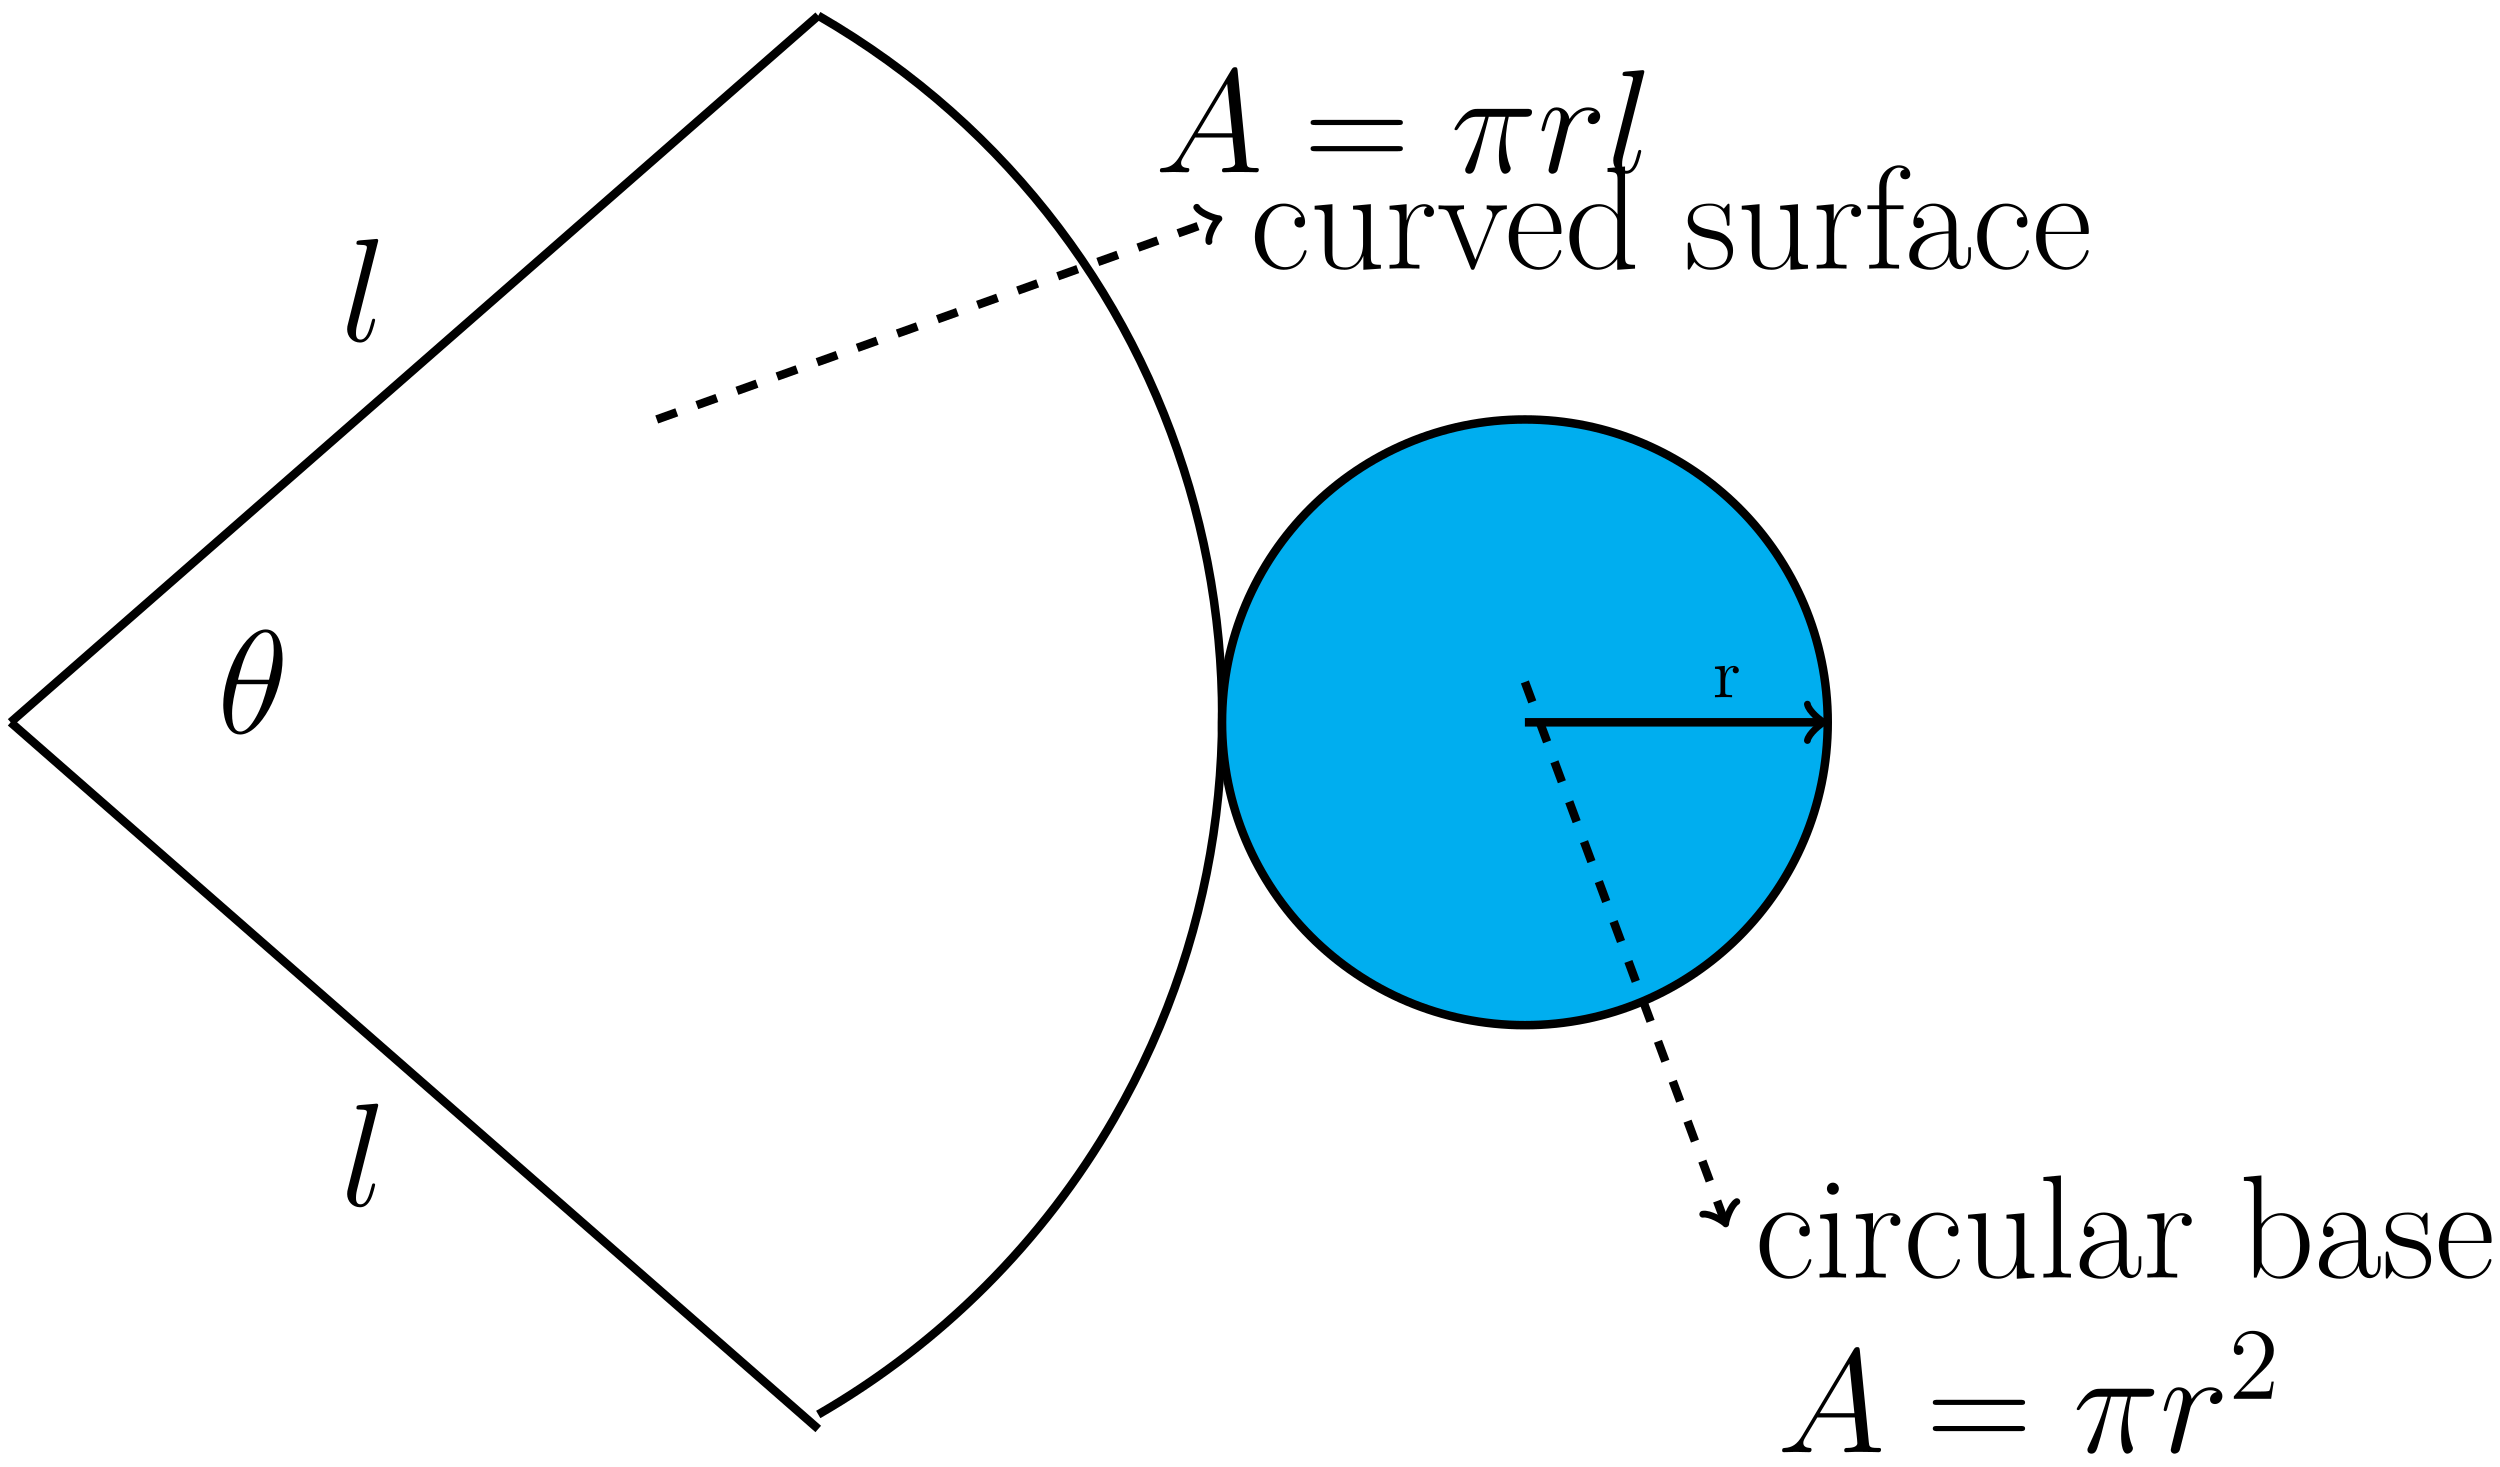 <svg xmlns="http://www.w3.org/2000/svg" xmlns:xlink="http://www.w3.org/1999/xlink" xmlns:inkscape="http://www.inkscape.org/namespaces/inkscape" version="1.1" width="351" height="206" viewBox="0 0 351 206">
<defs>
<path id="font_1_4" d="M.254 .669C.255 .673 .257 .679 .257 .684 .257 .694 .247 .694 .245 .694 .244 .694 .208 .691 .19 .689 .173 .688 .158 .686 .14 .685 .116 .683 .109 .682 .109 .664 .109 .654 .119 .654 .129 .654 .18 .654 .18 .645 .18 .635 .18 .631 .18 .629 .175 .611L.051 .115C.048 .104 .046 .096 .046 .08 .046 .03 .083-.01 .134-.01 .167-.01 .189 .012 .205 .043 .222 .076 .236 .139 .236 .143 .236 .148 .232 .152 .226 .152 .217 .152 .216 .147 .212 .132 .194 .063 .176 .01 .136 .01 .106 .01 .106 .042 .106 .056 .106 .06 .106 .081 .113 .109L.254 .669Z"/>
<path id="font_2_43" d="M.384 .118C.384 .122 .383 .125 .376 .125 .369 .125 .368 .124 .364 .111 .338 .03 .281 .01 .238 .01 .174 .01 .097 .069 .097 .217 .097 .369 .171 .424 .23 .424 .269 .424 .327 .405 .349 .35 .33 .35 .302 .35 .302 .315 .302 .287 .325 .279 .338 .279 .345 .279 .374 .282 .374 .317 .374 .388 .306 .442 .229 .442 .123 .442 .033 .344 .033 .216 .033 .083 .127-.008 .229-.008 .353-.008 .384 .107 .384 .118V.118Z"/>
<path id="font_2_109" d="M.483 0V.026C.424 .026 .415 .032 .415 .08V.438L.294 .427V.401C.353 .401 .362 .395 .362 .347V.165C.362 .081 .317 .008 .243 .008 .161 .008 .154 .057 .154 .109V.438L.033 .427V.401C.073 .401 .1 .401 .101 .361V.169C.101 .102 .101 .059 .127 .031 .14 .018 .165-.008 .237-.008 .322-.008 .355 .064 .363 .085H.364V-.008L.483 0Z"/>
<path id="font_2_96" d="M.333 .386C.333 .418 .301 .438 .267 .438 .191 .438 .158 .364 .148 .329H.147V.438L.031 .427V.401C.09 .401 .099 .395 .099 .347V.069C.099 .031 .095 .026 .031 .026V0C.055 .002 .101 .002 .127 .002 .156 .002 .207 .002 .234 0V.026C.162 .026 .15 .026 .15 .071V.236C.15 .332 .191 .422 .266 .422 .273 .422 .28 .421 .287 .418 .287 .418 .265 .411 .265 .385 .265 .361 .284 .351 .299 .351 .311 .351 .333 .358 .333 .386V.386Z"/>
<path id="font_2_112" d="M.474 .404V.43L.411 .428C.39 .428 .357 .428 .337 .43V.404C.362 .402 .376 .39 .376 .364 .376 .355 .376 .353 .37 .339L.26 .061 .141 .361C.135 .374 .135 .376 .135 .38 .135 .404 .168 .404 .183 .404V.43C.159 .428 .115 .428 .09 .428 .063 .428 .032 .428 .01 .43V.404C.048 .404 .069 .404 .081 .373L.226 .009C.232-.006 .233-.008 .242-.008 .251-.008 .252-.006 .258 .009L.391 .34C.4 .362 .416 .402 .474 .404Z"/>
<path id="font_2_50" d="M.385 .251C.385 .353 .331 .442 .217 .442 .111 .442 .027 .341 .027 .218 .027 .088 .122-.008 .228-.008 .34-.008 .384 .098 .384 .119 .384 .126 .376 .126 .376 .126 .369 .126 .368 .124 .364 .112 .342 .044 .287 .01 .235 .01 .192 .01 .149 .034 .122 .078 .091 .129 .091 .188 .091 .235H.381C.385 .239 .385 .241 .385 .251M.331 .25H.092C.099 .394 .176 .426 .216 .426 .284 .426 .33 .362 .331 .25Z"/>
<path id="font_2_47" d="M.479 0V.026C.42 .026 .411 .032 .411 .08V.694L.292 .683V.657C.351 .657 .36 .651 .36 .603V.369C.356 .374 .315 .438 .234 .438 .132 .438 .033 .347 .033 .215 .033 .084 .126-.008 .224-.008 .309-.008 .353 .058 .358 .065V-.008L.479 0M.358 .12C.358 .09 .34 .063 .317 .043 .283 .013 .249 .008 .23 .008 .201 .008 .097 .023 .097 .214 .097 .41 .213 .422 .239 .422 .285 .422 .322 .396 .345 .36 .358 .339 .358 .336 .358 .318V.12Z"/>
<path id="font_2_98" d="M.333 .125C.333 .176 .306 .203 .293 .215 .263 .246 .228 .253 .186 .261 .131 .273 .061 .287 .061 .347 .061 .373 .075 .428 .176 .428 .283 .428 .289 .329 .291 .297 .292 .292 .297 .291 .3 .291 .309 .291 .309 .294 .309 .311V.422C.309 .44 .308 .441 .302 .441 .298 .441 .297 .44 .285 .425 .282 .421 .273 .411 .27 .407 .238 .441 .193 .442 .176 .442 .065 .442 .025 .384 .025 .326 .025 .236 .127 .215 .156 .209 .219 .196 .241 .192 .262 .174 .275 .162 .297 .14 .297 .104 .297 .062 .273 .008 .181 .008 .094 .008 .063 .074 .045 .162 .042 .176 .042 .177 .034 .177 .026 .177 .025 .176 .025 .156V.012C.025-.006 .026-.007 .032-.007 .037-.007 .038-.006 .043 .002L.07 .045C.09 .018 .125-.008 .181-.008 .28-.008 .333 .046 .333 .124V.125Z"/>
<path id="font_2_55" d="M.313 .641C.313 .679 .277 .702 .237 .702 .18 .702 .102 .655 .102 .549V.43H.022V.404H.102V.069C.102 .031 .098 .026 .034 .026V0C.058 .002 .104 .002 .13 .002 .159 .002 .21 .002 .237 0V.026C.165 .026 .153 .026 .153 .071V.404H.267V.43H.151V.551C.151 .634 .193 .686 .236 .686 .249 .686 .264 .682 .274 .675 .266 .673 .245 .666 .245 .641 .245 .615 .265 .607 .279 .607 .293 .607 .313 .615 .313 .641V.641Z"/>
<path id="font_2_28" d="M.449 .089V.145H.431V.088C.431 .027 .404 .019 .391 .019 .35 .019 .35 .071 .35 .115V.259C.35 .325 .35 .36 .308 .399 .271 .432 .228 .442 .194 .442 .115 .442 .058 .38 .058 .314 .058 .277 .088 .275 .094 .275 .107 .275 .13 .283 .13 .311 .13 .336 .111 .347 .094 .347 .09 .347 .085 .346 .082 .345 .103 .408 .157 .426 .192 .426 .242 .426 .297 .382 .297 .298V.254C.238 .252 .167 .244 .111 .214 .048 .179 .03 .129 .03 .091 .03 .014 .12-.008 .173-.008 .228-.008 .279 .023 .301 .08 .303 .036 .331-.004 .375-.004 .396-.004 .449 .01 .449 .089M.297 .139C.297 .052 .235 .008 .18 .008 .13 .008 .091 .045 .091 .091 .091 .121 .104 .174 .162 .206 .21 .233 .265 .237 .297 .239V.139Z"/>
<path id="font_1_3" d="M.17 .111C.135 .052 .101 .032 .053 .029 .042 .028 .034 .028 .034 .01 .034 .004 .039 0 .046 0 .064 0 .109 .002 .127 .002 .156 .002 .188 0 .216 0 .222 0 .234 0 .234 .019 .234 .028 .226 .029 .22 .029 .197 .031 .178 .039 .178 .063 .178 .077 .184 .088 .197 .11L.273 .236H.528C.529 .227 .529 .219 .53 .21 .533 .184 .545 .08 .545 .061 .545 .031 .494 .029 .478 .029 .467 .029 .456 .029 .456 .011 .456 0 .465 0 .471 0 .488 0 .508 .002 .525 .002H.582C.643 .002 .687 0 .688 0 .695 0 .706 0 .706 .019 .706 .029 .697 .029 .682 .029 .627 .029 .626 .038 .623 .068L.562 .692C.56 .712 .556 .714 .545 .714 .535 .714 .529 .712 .52 .697L.17 .111M.29 .265 .491 .601 .525 .265H.29Z"/>
<path id="font_3_1" d="M.643 .321C.658 .321 .673 .321 .673 .338 .673 .356 .656 .356 .639 .356H.08C.063 .356 .046 .356 .046 .338 .046 .321 .061 .321 .076 .321H.643M.639 .143C.656 .143 .673 .143 .673 .161 .673 .178 .658 .178 .643 .178H.076C.061 .178 .046 .178 .046 .161 .046 .143 .063 .143 .08 .143H.639Z"/>
<path id="font_1_2" d="M.259 .377H.372C.345 .265 .328 .192 .328 .112 .328 .098 .328-.01 .369-.01 .39-.01 .408 .009 .408 .026 .408 .031 .408 .033 .401 .048 .374 .117 .374 .203 .374 .21 .374 .216 .374 .287 .395 .377H.507C.52 .377 .553 .377 .553 .409 .553 .431 .534 .431 .516 .431H.187C.164 .431 .13 .431 .084 .382 .058 .353 .026 .3 .026 .294 .026 .288 .031 .286 .037 .286 .044 .286 .045 .289 .05 .295 .102 .377 .154 .377 .179 .377H.236C.214 .302 .189 .215 .107 .04 .099 .024 .099 .022 .099 .016 .099-.005 .117-.01 .126-.01 .155-.01 .163 .016 .175 .058 .191 .109 .191 .111 .201 .151L.259 .377Z"/>
<path id="font_1_5" d="M.389 .409C.358 .403 .342 .381 .342 .359 .342 .335 .361 .327 .375 .327 .403 .327 .426 .351 .426 .381 .426 .413 .395 .441 .345 .441 .305 .441 .259 .423 .217 .362 .21 .415 .17 .441 .13 .441 .091 .441 .071 .411 .059 .389 .042 .353 .027 .293 .027 .288 .027 .284 .031 .279 .038 .279 .046 .279 .047 .28 .053 .303 .068 .363 .087 .421 .127 .421 .151 .421 .158 .404 .158 .375 .158 .353 .148 .314 .141 .283L.113 .175C.109 .156 .098 .111 .093 .093 .086 .067 .075 .02 .075 .015 .075 .001 .086-.01 .101-.01 .112-.01 .131-.003 .137 .017 .14 .025 .177 .176 .183 .199 .188 .221 .194 .242 .199 .264 .203 .278 .207 .294 .21 .307 .213 .316 .24 .365 .265 .387 .277 .398 .303 .421 .344 .421 .36 .421 .376 .418 .389 .409Z"/>
<path id="font_1_1" d="M.443 .503C.443 .605 .411 .704 .329 .704 .189 .704 .04 .411 .04 .191 .04 .145 .05-.01 .155-.01 .291-.01 .443 .276 .443 .503M.14 .362C.155 .421 .176 .505 .216 .576 .249 .636 .284 .684 .328 .684 .361 .684 .383 .656 .383 .56 .383 .524 .38 .474 .351 .362H.14M.344 .332C.319 .234 .298 .171 .262 .108 .233 .057 .198 .01 .156 .01 .125 .01 .1 .034 .1 .133 .1 .198 .116 .266 .132 .332H.344Z"/>
<path id="font_2_66" d="M.214 0V.026C.155 .026 .153 .032 .153 .068V.438L.038 .427V.401C.094 .401 .102 .395 .102 .347V.069C.102 .031 .098 .026 .034 .026V0C.058 .002 .101 .002 .126 .002 .15 .002 .191 .002 .214 0M.165 .604C.165 .628 .146 .645 .125 .645 .101 .645 .084 .626 .084 .604 .084 .58 .103 .563 .124 .563 .148 .563 .165 .582 .165 .604Z"/>
<path id="font_2_72" d="M.221 0V.026C.157 .026 .153 .03 .153 .069V.694L.034 .683V.657C.093 .657 .102 .651 .102 .603V.069C.102 .031 .098 .026 .034 .026V0C.058 .002 .102 .002 .127 .002 .153 .002 .197 .002 .221 0Z"/>
<path id="font_2_35" d="M.477 .216C.477 .344 .387 .438 .286 .438 .224 .438 .18 .405 .15 .366V.694L.031 .683V.657C.09 .657 .099 .651 .099 .603V0H.117L.146 .071C.175 .024 .218-.008 .276-.008 .376-.008 .477 .08 .477 .216M.413 .217C.413 .019 .295 .008 .271 .008 .24 .008 .195 .02 .163 .078 .152 .097 .152 .099 .152 .117V.315C.152 .333 .152 .336 .166 .357 .205 .417 .261 .422 .28 .422 .31 .422 .413 .406 .413 .217V.217Z"/>
<path id="font_4_1" d="M.44 .168H.418C.415 .151 .407 .096 .397 .08 .39 .071 .333 .071 .303 .071H.118C.145 .094 .206 .158 .232 .182 .384 .322 .44 .374 .44 .473 .44 .588 .349 .665 .233 .665 .117 .665 .049 .566 .049 .48 .049 .429 .093 .429 .096 .429 .117 .429 .143 .444 .143 .476 .143 .504 .124 .523 .096 .523 .087 .523 .085 .523 .082 .522 .101 .59 .155 .636 .22 .636 .305 .636 .357 .565 .357 .473 .357 .388 .308 .314 .251 .25L.049 .024V0H.414L.44 .168Z"/>
<path id="font_5_96" d="M.364 .381C.364 .413 .333 .442 .29 .442 .217 .442 .181 .375 .167 .332V.442L.028 .431V.4C.098 .4 .106 .393 .106 .344V.076C.106 .031 .095 .031 .028 .031V0L.142 .003C.182 .003 .229 .003 .269 0V.031H.248C.174 .031 .172 .042 .172 .078V.232C.172 .331 .214 .42 .29 .42 .297 .42 .299 .42 .301 .419 .298 .418 .278 .406 .278 .38 .278 .352 .299 .337 .321 .337 .339 .337 .364 .349 .364 .381Z"/>
</defs>
<path transform="matrix(1,0,0,-1,1.494,101.414)" stroke-width="1.196" stroke-linecap="butt" stroke-miterlimit="10" stroke-linejoin="miter" fill="none" stroke="#000000" d="M0 0 113.387 99.214"/>
<use data-text="l" xlink:href="#font_1_4" transform="matrix(20.664,0,0,-20.664,47.791,47.887)"/>
<path transform="matrix(1,0,0,-1,1.494,101.414)" stroke-width="1.196" stroke-linecap="butt" stroke-miterlimit="10" stroke-linejoin="miter" fill="none" stroke="#000000" d="M0 0 113.387-99.214"/>
<use data-text="l" xlink:href="#font_1_4" transform="matrix(20.664,0,0,-20.664,47.791,169.292)"/>
<path transform="matrix(1,0,0,-1,1.494,101.414)" stroke-width="1.196" stroke-linecap="butt" stroke-miterlimit="10" stroke-linejoin="miter" fill="none" stroke="#000000" d="M113.387 99.214C167.619 67.903 186.201-1.445 154.89-55.676 144.942-72.909 130.62-87.231 113.387-97.179"/>
<path transform="matrix(1,0,0,-1,1.494,101.414)" stroke-width="1.196" stroke-linecap="butt" stroke-dasharray="2.989,2.989" stroke-miterlimit="10" stroke-linejoin="miter" fill="none" stroke="#000000" d="M90.71 42.52 169.18 70.545"/>
<path transform="matrix(.942,-.336,-.336,-.942,170.684,30.865)" stroke-width=".956" stroke-linecap="round" stroke-linejoin="round" fill="none" stroke="#000000" d="M-1.913 2.55C-1.753 1.594 0 .159 .478 0 0-.159-1.753-1.594-1.913-2.55"/>
<use data-text="c" xlink:href="#font_2_43" transform="matrix(20.664,0,0,-20.664,175.503,37.714)"/>
<use data-text="u" xlink:href="#font_2_109" transform="matrix(20.664,0,0,-20.664,183.893,37.714)"/>
<use data-text="r" xlink:href="#font_2_96" transform="matrix(20.664,0,0,-20.664,194.452,37.714)"/>
<use data-text="v" xlink:href="#font_2_112" transform="matrix(20.664,0,0,-20.664,201.767,37.714)"/>
<use data-text="e" xlink:href="#font_2_50" transform="matrix(20.664,0,0,-20.664,211.272,37.714)"/>
<use data-text="d" xlink:href="#font_2_47" transform="matrix(20.664,0,0,-20.664,219.662,37.714)"/>
<use data-text="s" xlink:href="#font_2_98" transform="matrix(20.664,0,0,-20.664,236.441,37.714)"/>
<use data-text="u" xlink:href="#font_2_109" transform="matrix(20.664,0,0,-20.664,243.859,37.714)"/>
<use data-text="r" xlink:href="#font_2_96" transform="matrix(20.664,0,0,-20.664,254.418,37.714)"/>
<use data-text="f" xlink:href="#font_2_55" transform="matrix(20.664,0,0,-20.664,261.733,37.714)"/>
<use data-text="a" xlink:href="#font_2_28" transform="matrix(20.664,0,0,-20.664,267.436,37.714)"/>
<use data-text="c" xlink:href="#font_2_43" transform="matrix(20.664,0,0,-20.664,276.921,37.714)"/>
<use data-text="e" xlink:href="#font_2_50" transform="matrix(20.664,0,0,-20.664,285.311,37.714)"/>
<use data-text="A" xlink:href="#font_1_3" transform="matrix(20.664,0,0,-20.664,162.147,24.188)"/>
<use data-text="=" xlink:href="#font_3_1" transform="matrix(20.664,0,0,-20.664,183.055,24.188)"/>
<use data-text="&#x03c0;" xlink:href="#font_1_2" transform="matrix(20.664,0,0,-20.664,203.669,24.188)"/>
<use data-text="r" xlink:href="#font_1_5" transform="matrix(20.664,0,0,-20.664,215.861,24.188)"/>
<use data-text="l" xlink:href="#font_1_4" transform="matrix(20.664,0,0,-20.664,225.552,24.188)"/>
<use data-text="&#x03b8;" xlink:href="#font_1_1" transform="matrix(20.664,0,0,-20.664,30.517,102.919)"/>
<path transform="matrix(1,0,0,-1,1.494,101.414)" d="M255.121 0C255.121 23.484 236.085 42.52 212.601 42.52 189.118 42.52 170.081 23.484 170.081 0 170.081-23.484 189.118-42.52 212.601-42.52 236.085-42.52 255.121-23.484 255.121 0ZM212.601 0" fill="#00aeef"/>
<path transform="matrix(1,0,0,-1,1.494,101.414)" stroke-width="1.196" stroke-linecap="butt" stroke-miterlimit="10" stroke-linejoin="miter" fill="none" stroke="#000000" d="M255.121 0C255.121 23.484 236.085 42.52 212.601 42.52 189.118 42.52 170.081 23.484 170.081 0 170.081-23.484 189.118-42.52 212.601-42.52 236.085-42.52 255.121-23.484 255.121 0ZM212.601 0"/>
<path transform="matrix(1,0,0,-1,1.494,101.414)" stroke-width="1.196" stroke-linecap="butt" stroke-dasharray="2.989,2.989" stroke-miterlimit="10" stroke-linejoin="miter" fill="none" stroke="#000000" d="M212.601 5.669 240.616-69.97"/>
<path transform="matrix(.347,.938,.938,-.347,242.124,171.388)" stroke-width=".956" stroke-linecap="round" stroke-linejoin="round" fill="none" stroke="#000000" d="M-1.913 2.55C-1.753 1.594 0 .159 .478 0 0-.159-1.753-1.594-1.913-2.55"/>
<use data-text="c" xlink:href="#font_2_43" transform="matrix(20.664,0,0,-20.664,246.375,179.372)"/>
<use data-text="i" xlink:href="#font_2_66" transform="matrix(20.664,0,0,-20.664,254.764,179.372)"/>
<use data-text="r" xlink:href="#font_2_96" transform="matrix(20.664,0,0,-20.664,259.93,179.372)"/>
<use data-text="c" xlink:href="#font_2_43" transform="matrix(20.664,0,0,-20.664,267.245,179.372)"/>
<use data-text="u" xlink:href="#font_2_109" transform="matrix(20.664,0,0,-20.664,275.635,179.372)"/>
<use data-text="l" xlink:href="#font_2_72" transform="matrix(20.664,0,0,-20.664,286.194,179.372)"/>
<use data-text="a" xlink:href="#font_2_28" transform="matrix(20.664,0,0,-20.664,291.36,179.372)"/>
<use data-text="r" xlink:href="#font_2_96" transform="matrix(20.664,0,0,-20.664,300.844,179.372)"/>
<use data-text="b" xlink:href="#font_2_35" transform="matrix(20.664,0,0,-20.664,314.4,179.372)"/>
<use data-text="a" xlink:href="#font_2_28" transform="matrix(20.664,0,0,-20.664,324.959,179.372)"/>
<use data-text="s" xlink:href="#font_2_98" transform="matrix(20.664,0,0,-20.664,334.444,179.372)"/>
<use data-text="e" xlink:href="#font_2_50" transform="matrix(20.664,0,0,-20.664,341.862,179.372)"/>
<use data-text="A" xlink:href="#font_1_3" transform="matrix(20.664,0,0,-20.664,249.507,203.888)"/>
<use data-text="=" xlink:href="#font_3_1" transform="matrix(20.664,0,0,-20.664,270.415,203.888)"/>
<use data-text="&#x03c0;" xlink:href="#font_1_2" transform="matrix(20.664,0,0,-20.664,291.029,203.888)"/>
<use data-text="r" xlink:href="#font_1_5" transform="matrix(20.664,0,0,-20.664,303.221,203.888)"/>
<use data-text="2" xlink:href="#font_4_1" transform="matrix(14.347,0,0,-14.347,312.928,196.389)"/>
<path transform="matrix(1,0,0,-1,1.494,101.414)" stroke-width="1.196" stroke-linecap="butt" stroke-miterlimit="10" stroke-linejoin="miter" fill="none" stroke="#000000" d="M212.601 0H254.165"/>
<path transform="matrix(1,0,0,-1,255.674,101.414)" stroke-width=".956" stroke-linecap="round" stroke-linejoin="round" fill="none" stroke="#000000" d="M-1.913 2.55C-1.753 1.594 0 .159 .478 0 0-.159-1.753-1.594-1.913-2.55"/>
<use data-text="r" xlink:href="#font_5_96" transform="matrix(9.963,0,0,-9.963,240.503,97.894)"/>
</svg>
